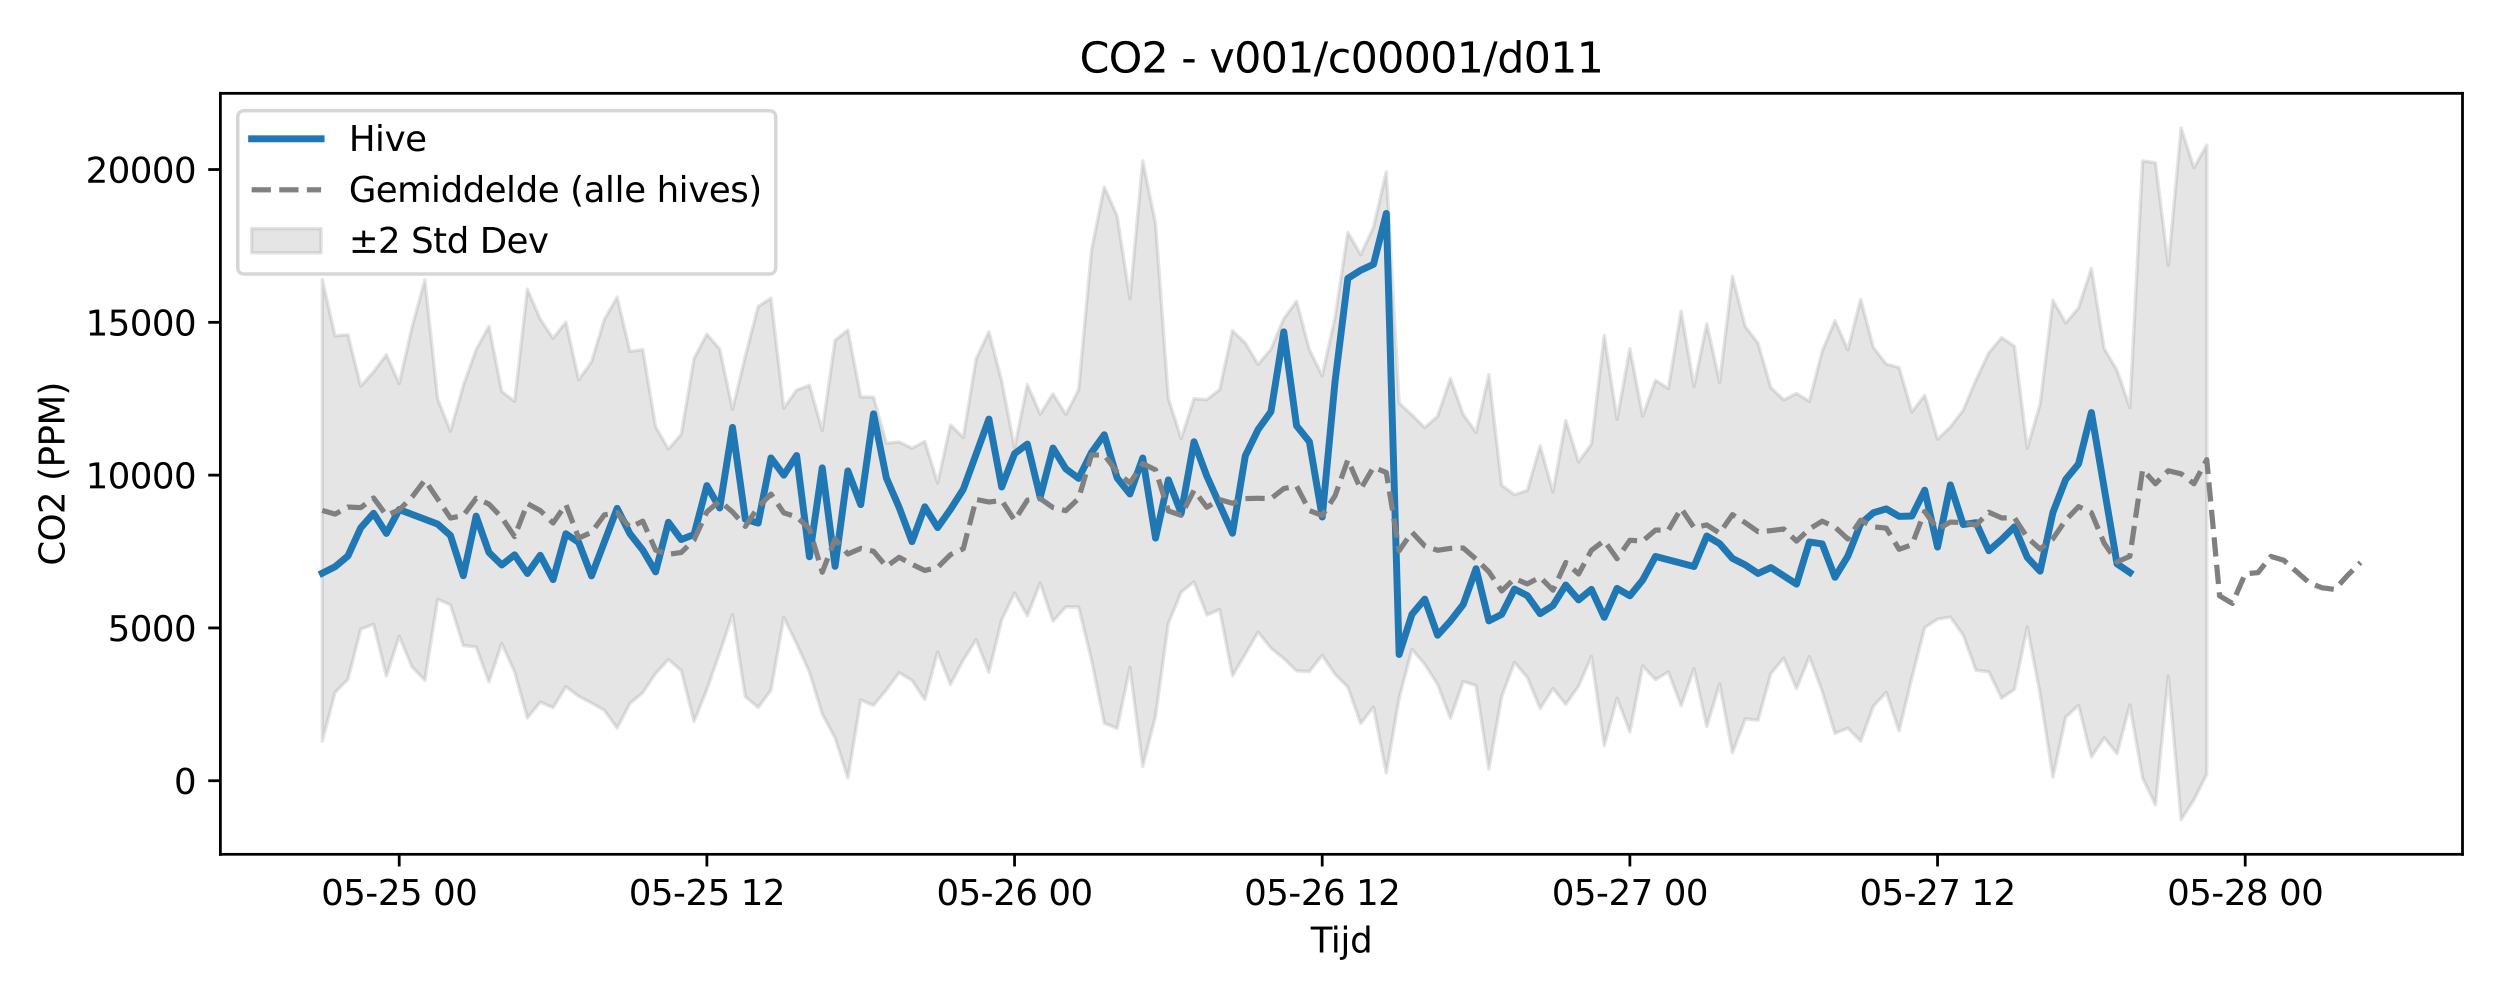 <?xml version="1.0" encoding="utf-8" standalone="no"?>
<!DOCTYPE svg PUBLIC "-//W3C//DTD SVG 1.1//EN"
  "http://www.w3.org/Graphics/SVG/1.1/DTD/svg11.dtd">
<svg xmlns:xlink="http://www.w3.org/1999/xlink" width="720pt" height="288pt" viewBox="0 0 720 288" xmlns="http://www.w3.org/2000/svg" version="1.1">
 <defs>
  <style type="text/css">*{stroke-linejoin: round; stroke-linecap: butt}</style>
 </defs>
 <g id="figure_1">
  <g id="patch_1">
   <path d="M 0 288 
L 720 288 
L 720 0 
L 0 0 
z
" style="fill: #ffffff"/>
  </g>
  <g id="axes_1">
   <g id="patch_2">
    <path d="M 63.47 246.04 
L 709.2 246.04 
L 709.2 26.88 
L 63.47 26.88 
z
" style="fill: #ffffff"/>
   </g>
   <g id="FillBetweenPolyCollection_1">
    <defs>
     <path id="m02ccaaeb55" d="M 92.821 -207.46 
L 92.821 -74.535 
L 96.513 -88.606 
L 100.205 -92.343 
L 103.897 -106.795 
L 107.589 -108.223 
L 111.281 -93.337 
L 114.973 -104.753 
L 118.665 -95.901 
L 122.357 -92.076 
L 126.049 -115.41 
L 129.741 -113.791 
L 133.433 -102.093 
L 137.125 -101.674 
L 140.817 -91.624 
L 144.509 -102.66 
L 148.201 -94.498 
L 151.893 -81.22 
L 155.585 -85.803 
L 159.277 -84.185 
L 162.969 -90.218 
L 166.661 -87.475 
L 170.353 -85.536 
L 174.045 -83.43 
L 177.737 -78.324 
L 181.429 -85.408 
L 185.121 -88.502 
L 188.813 -94.013 
L 192.505 -98.057 
L 196.197 -94.864 
L 199.889 -80.249 
L 203.581 -89.434 
L 207.273 -99.989 
L 210.965 -110.993 
L 214.657 -87.351 
L 218.349 -84.211 
L 222.041 -89.252 
L 225.733 -110.153 
L 229.425 -102.599 
L 233.117 -94.415 
L 236.809 -82.37 
L 240.501 -75.477 
L 244.193 -63.934 
L 247.885 -86.397 
L 251.577 -84.853 
L 255.269 -89.308 
L 258.961 -94.259 
L 262.653 -92.026 
L 266.345 -86.516 
L 270.037 -100.233 
L 273.729 -90.897 
L 277.421 -97.911 
L 281.113 -103.74 
L 284.805 -94.382 
L 288.497 -109.495 
L 292.189 -117.192 
L 295.881 -110.669 
L 299.573 -120.103 
L 303.265 -109.075 
L 306.957 -113.205 
L 310.649 -113.165 
L 314.341 -98.01 
L 318.033 -79.745 
L 321.725 -78.222 
L 325.417 -95.775 
L 329.109 -67.279 
L 332.801 -81.789 
L 336.493 -108.506 
L 340.185 -117.474 
L 343.877 -120.407 
L 347.569 -110.894 
L 351.261 -112.439 
L 354.953 -93.379 
L 358.645 -99.611 
L 362.337 -105.954 
L 366.029 -101.329 
L 369.721 -98.345 
L 373.413 -94.765 
L 377.105 -94.596 
L 380.797 -99.279 
L 384.489 -93.785 
L 388.181 -90.114 
L 391.873 -79.618 
L 395.565 -84.328 
L 399.257 -65.352 
L 402.949 -86.895 
L 406.641 -100.978 
L 410.333 -96.664 
L 414.025 -90.928 
L 417.717 -81.125 
L 421.409 -91.732 
L 425.101 -90.535 
L 428.793 -66.53 
L 432.485 -87.377 
L 436.177 -97.226 
L 439.869 -92.892 
L 443.561 -83.961 
L 447.253 -89.693 
L 450.945 -85.123 
L 454.637 -90.411 
L 458.329 -98.936 
L 462.021 -73.226 
L 465.713 -86.907 
L 469.405 -77.21 
L 473.097 -96.2 
L 476.789 -92.23 
L 480.481 -94.492 
L 484.173 -84.752 
L 487.865 -95.413 
L 491.557 -78.82 
L 495.249 -91.024 
L 498.941 -71.198 
L 502.633 -80.932 
L 506.325 -80.594 
L 510.017 -94.023 
L 513.709 -98.435 
L 517.401 -89.637 
L 521.093 -98.884 
L 524.785 -88.959 
L 528.477 -76.78 
L 532.169 -78.285 
L 535.861 -74.541 
L 539.553 -84.656 
L 543.245 -88.629 
L 546.937 -77.475 
L 550.629 -92.835 
L 554.321 -107.236 
L 558.013 -109.672 
L 561.705 -110.265 
L 565.397 -105.112 
L 569.089 -94.955 
L 572.781 -94.529 
L 576.473 -86.909 
L 580.165 -89.449 
L 583.857 -107.419 
L 587.549 -88.146 
L 591.241 -64.213 
L 594.933 -81.462 
L 598.625 -84.843 
L 602.317 -69.976 
L 606.009 -75.528 
L 609.701 -70.945 
L 613.393 -84.952 
L 617.085 -63.922 
L 620.777 -56.208 
L 624.469 -93.276 
L 628.161 -51.922 
L 631.853 -57.666 
L 635.545 -65.025 
L 635.545 -246.205 
L 635.545 -246.205 
L 631.853 -239.693 
L 628.161 -251.158 
L 624.469 -211.585 
L 620.777 -241.148 
L 617.085 -241.651 
L 613.393 -170.608 
L 609.701 -181.377 
L 606.009 -187.585 
L 602.317 -210.717 
L 598.625 -199.337 
L 594.933 -194.986 
L 591.241 -201.474 
L 587.549 -171.613 
L 583.857 -158.941 
L 580.165 -188.285 
L 576.473 -190.765 
L 572.781 -186.412 
L 569.089 -178.557 
L 565.397 -169.872 
L 561.705 -165.02 
L 558.013 -161.517 
L 554.321 -174.164 
L 550.629 -169.396 
L 546.937 -182.122 
L 543.245 -183.159 
L 539.553 -187.894 
L 535.861 -201.843 
L 532.169 -187.235 
L 528.477 -195.642 
L 524.785 -186.842 
L 521.093 -172.424 
L 517.401 -174.673 
L 513.709 -172.855 
L 510.017 -176.316 
L 506.325 -189.146 
L 502.633 -193.974 
L 498.941 -208.377 
L 495.249 -177.899 
L 491.557 -194.808 
L 487.865 -176.716 
L 484.173 -198.399 
L 480.481 -176.09 
L 476.789 -178.455 
L 473.097 -168.176 
L 469.405 -187.584 
L 465.713 -167.27 
L 462.021 -191.369 
L 458.329 -160.098 
L 454.637 -154.971 
L 450.945 -166.883 
L 447.253 -146.345 
L 443.561 -159.576 
L 439.869 -146.784 
L 436.177 -145.516 
L 432.485 -148.246 
L 428.793 -180.125 
L 425.101 -163.448 
L 421.409 -168.613 
L 417.717 -178.997 
L 414.025 -168.098 
L 410.333 -164.868 
L 406.641 -168.505 
L 402.949 -171.937 
L 399.257 -238.484 
L 395.565 -222.57 
L 391.873 -214.655 
L 388.181 -221.052 
L 384.489 -196.607 
L 380.797 -179.785 
L 377.105 -187.331 
L 373.413 -201.25 
L 369.721 -196.223 
L 366.029 -187.436 
L 362.337 -183.039 
L 358.645 -189.198 
L 354.953 -192.745 
L 351.261 -175.801 
L 347.569 -172.905 
L 343.877 -173.182 
L 340.185 -161.704 
L 336.493 -173.189 
L 332.801 -223.556 
L 329.109 -241.689 
L 325.417 -201.973 
L 321.725 -225.816 
L 318.033 -234.173 
L 314.341 -215.937 
L 310.649 -175.739 
L 306.957 -168.649 
L 303.265 -174.55 
L 299.573 -168.736 
L 295.881 -177.243 
L 292.189 -159.081 
L 288.497 -178.22 
L 284.805 -192.453 
L 281.113 -184.593 
L 277.421 -162.005 
L 273.729 -165.619 
L 270.037 -148.918 
L 266.345 -160.894 
L 262.653 -158.928 
L 258.961 -160.735 
L 255.269 -160.366 
L 251.577 -173.607 
L 247.885 -173.7 
L 244.193 -192.959 
L 240.501 -190.005 
L 236.809 -164.016 
L 233.117 -177.038 
L 229.425 -175.657 
L 225.733 -170.459 
L 222.041 -202.148 
L 218.349 -199.726 
L 214.657 -185.453 
L 210.965 -170.119 
L 207.273 -187.475 
L 203.581 -191.743 
L 199.889 -184.778 
L 196.197 -162.906 
L 192.505 -158.666 
L 188.813 -165.099 
L 185.121 -187.31 
L 181.429 -186.806 
L 177.737 -202.43 
L 174.045 -195.987 
L 170.353 -183.786 
L 166.661 -178.601 
L 162.969 -195.23 
L 159.277 -190.561 
L 155.585 -196.118 
L 151.893 -204.722 
L 148.201 -172.425 
L 144.509 -175.265 
L 140.817 -194.02 
L 137.125 -187.311 
L 133.433 -176.937 
L 129.741 -163.827 
L 126.049 -173.087 
L 122.357 -207.384 
L 118.665 -193.789 
L 114.973 -177.536 
L 111.281 -185.863 
L 107.589 -180.936 
L 103.897 -176.806 
L 100.205 -191.608 
L 96.513 -191.253 
L 92.821 -207.46 
z
" style="stroke: #808080; stroke-opacity: 0.2"/>
    </defs>
    <g clip-path="url(#p08881fb2a2)">
     <use xlink:href="#m02ccaaeb55" x="0" y="288" style="fill: #808080; fill-opacity: 0.2; stroke: #808080; stroke-opacity: 0.2"/>
    </g>
   </g>
   <g id="matplotlib.axis_1">
    <g id="xtick_1">
     <g id="line2d_1">
      <defs>
       <path id="m4299e9deee" d="M 0 0 
L 0 3.5 
" style="stroke: #000000; stroke-width: 0.8"/>
      </defs>
      <g>
       <use xlink:href="#m4299e9deee" x="114.973" y="246.04" style="stroke: #000000; stroke-width: 0.8"/>
      </g>
     </g>
     <g id="text_1">
      <!-- 05-25 00 -->
      <g transform="translate(92.493 260.638) scale(0.1 -0.1)">
       <defs>
        <path id="DejaVuSans-30" d="M 2034 4250 
Q 1547 4250 1301 3770 
Q 1056 3291 1056 2328 
Q 1056 1369 1301 889 
Q 1547 409 2034 409 
Q 2525 409 2770 889 
Q 3016 1369 3016 2328 
Q 3016 3291 2770 3770 
Q 2525 4250 2034 4250 
z
M 2034 4750 
Q 2819 4750 3233 4129 
Q 3647 3509 3647 2328 
Q 3647 1150 3233 529 
Q 2819 -91 2034 -91 
Q 1250 -91 836 529 
Q 422 1150 422 2328 
Q 422 3509 836 4129 
Q 1250 4750 2034 4750 
z
" transform="scale(0.016)"/>
        <path id="DejaVuSans-35" d="M 691 4666 
L 3169 4666 
L 3169 4134 
L 1269 4134 
L 1269 2991 
Q 1406 3038 1543 3061 
Q 1681 3084 1819 3084 
Q 2600 3084 3056 2656 
Q 3513 2228 3513 1497 
Q 3513 744 3044 326 
Q 2575 -91 1722 -91 
Q 1428 -91 1123 -41 
Q 819 9 494 109 
L 494 744 
Q 775 591 1075 516 
Q 1375 441 1709 441 
Q 2250 441 2565 725 
Q 2881 1009 2881 1497 
Q 2881 1984 2565 2268 
Q 2250 2553 1709 2553 
Q 1456 2553 1204 2497 
Q 953 2441 691 2322 
L 691 4666 
z
" transform="scale(0.016)"/>
        <path id="DejaVuSans-2d" d="M 313 2009 
L 1997 2009 
L 1997 1497 
L 313 1497 
L 313 2009 
z
" transform="scale(0.016)"/>
        <path id="DejaVuSans-32" d="M 1228 531 
L 3431 531 
L 3431 0 
L 469 0 
L 469 531 
Q 828 903 1448 1529 
Q 2069 2156 2228 2338 
Q 2531 2678 2651 2914 
Q 2772 3150 2772 3378 
Q 2772 3750 2511 3984 
Q 2250 4219 1831 4219 
Q 1534 4219 1204 4116 
Q 875 4013 500 3803 
L 500 4441 
Q 881 4594 1212 4672 
Q 1544 4750 1819 4750 
Q 2544 4750 2975 4387 
Q 3406 4025 3406 3419 
Q 3406 3131 3298 2873 
Q 3191 2616 2906 2266 
Q 2828 2175 2409 1742 
Q 1991 1309 1228 531 
z
" transform="scale(0.016)"/>
        <path id="DejaVuSans-20" transform="scale(0.016)"/>
       </defs>
       <use xlink:href="#DejaVuSans-30"/>
       <use xlink:href="#DejaVuSans-35" transform="translate(63.623 0)"/>
       <use xlink:href="#DejaVuSans-2d" transform="translate(127.246 0)"/>
       <use xlink:href="#DejaVuSans-32" transform="translate(163.33 0)"/>
       <use xlink:href="#DejaVuSans-35" transform="translate(226.953 0)"/>
       <use xlink:href="#DejaVuSans-20" transform="translate(290.576 0)"/>
       <use xlink:href="#DejaVuSans-30" transform="translate(322.363 0)"/>
       <use xlink:href="#DejaVuSans-30" transform="translate(385.986 0)"/>
      </g>
     </g>
    </g>
    <g id="xtick_2">
     <g id="line2d_2">
      <g>
       <use xlink:href="#m4299e9deee" x="203.581" y="246.04" style="stroke: #000000; stroke-width: 0.8"/>
      </g>
     </g>
     <g id="text_2">
      <!-- 05-25 12 -->
      <g transform="translate(181.101 260.638) scale(0.1 -0.1)">
       <defs>
        <path id="DejaVuSans-31" d="M 794 531 
L 1825 531 
L 1825 4091 
L 703 3866 
L 703 4441 
L 1819 4666 
L 2450 4666 
L 2450 531 
L 3481 531 
L 3481 0 
L 794 0 
L 794 531 
z
" transform="scale(0.016)"/>
       </defs>
       <use xlink:href="#DejaVuSans-30"/>
       <use xlink:href="#DejaVuSans-35" transform="translate(63.623 0)"/>
       <use xlink:href="#DejaVuSans-2d" transform="translate(127.246 0)"/>
       <use xlink:href="#DejaVuSans-32" transform="translate(163.33 0)"/>
       <use xlink:href="#DejaVuSans-35" transform="translate(226.953 0)"/>
       <use xlink:href="#DejaVuSans-20" transform="translate(290.576 0)"/>
       <use xlink:href="#DejaVuSans-31" transform="translate(322.363 0)"/>
       <use xlink:href="#DejaVuSans-32" transform="translate(385.986 0)"/>
      </g>
     </g>
    </g>
    <g id="xtick_3">
     <g id="line2d_3">
      <g>
       <use xlink:href="#m4299e9deee" x="292.189" y="246.04" style="stroke: #000000; stroke-width: 0.8"/>
      </g>
     </g>
     <g id="text_3">
      <!-- 05-26 00 -->
      <g transform="translate(269.709 260.638) scale(0.1 -0.1)">
       <defs>
        <path id="DejaVuSans-36" d="M 2113 2584 
Q 1688 2584 1439 2293 
Q 1191 2003 1191 1497 
Q 1191 994 1439 701 
Q 1688 409 2113 409 
Q 2538 409 2786 701 
Q 3034 994 3034 1497 
Q 3034 2003 2786 2293 
Q 2538 2584 2113 2584 
z
M 3366 4563 
L 3366 3988 
Q 3128 4100 2886 4159 
Q 2644 4219 2406 4219 
Q 1781 4219 1451 3797 
Q 1122 3375 1075 2522 
Q 1259 2794 1537 2939 
Q 1816 3084 2150 3084 
Q 2853 3084 3261 2657 
Q 3669 2231 3669 1497 
Q 3669 778 3244 343 
Q 2819 -91 2113 -91 
Q 1303 -91 875 529 
Q 447 1150 447 2328 
Q 447 3434 972 4092 
Q 1497 4750 2381 4750 
Q 2619 4750 2861 4703 
Q 3103 4656 3366 4563 
z
" transform="scale(0.016)"/>
       </defs>
       <use xlink:href="#DejaVuSans-30"/>
       <use xlink:href="#DejaVuSans-35" transform="translate(63.623 0)"/>
       <use xlink:href="#DejaVuSans-2d" transform="translate(127.246 0)"/>
       <use xlink:href="#DejaVuSans-32" transform="translate(163.33 0)"/>
       <use xlink:href="#DejaVuSans-36" transform="translate(226.953 0)"/>
       <use xlink:href="#DejaVuSans-20" transform="translate(290.576 0)"/>
       <use xlink:href="#DejaVuSans-30" transform="translate(322.363 0)"/>
       <use xlink:href="#DejaVuSans-30" transform="translate(385.986 0)"/>
      </g>
     </g>
    </g>
    <g id="xtick_4">
     <g id="line2d_4">
      <g>
       <use xlink:href="#m4299e9deee" x="380.797" y="246.04" style="stroke: #000000; stroke-width: 0.8"/>
      </g>
     </g>
     <g id="text_4">
      <!-- 05-26 12 -->
      <g transform="translate(358.317 260.638) scale(0.1 -0.1)">
       <use xlink:href="#DejaVuSans-30"/>
       <use xlink:href="#DejaVuSans-35" transform="translate(63.623 0)"/>
       <use xlink:href="#DejaVuSans-2d" transform="translate(127.246 0)"/>
       <use xlink:href="#DejaVuSans-32" transform="translate(163.33 0)"/>
       <use xlink:href="#DejaVuSans-36" transform="translate(226.953 0)"/>
       <use xlink:href="#DejaVuSans-20" transform="translate(290.576 0)"/>
       <use xlink:href="#DejaVuSans-31" transform="translate(322.363 0)"/>
       <use xlink:href="#DejaVuSans-32" transform="translate(385.986 0)"/>
      </g>
     </g>
    </g>
    <g id="xtick_5">
     <g id="line2d_5">
      <g>
       <use xlink:href="#m4299e9deee" x="469.405" y="246.04" style="stroke: #000000; stroke-width: 0.8"/>
      </g>
     </g>
     <g id="text_5">
      <!-- 05-27 00 -->
      <g transform="translate(446.924 260.638) scale(0.1 -0.1)">
       <defs>
        <path id="DejaVuSans-37" d="M 525 4666 
L 3525 4666 
L 3525 4397 
L 1831 0 
L 1172 0 
L 2766 4134 
L 525 4134 
L 525 4666 
z
" transform="scale(0.016)"/>
       </defs>
       <use xlink:href="#DejaVuSans-30"/>
       <use xlink:href="#DejaVuSans-35" transform="translate(63.623 0)"/>
       <use xlink:href="#DejaVuSans-2d" transform="translate(127.246 0)"/>
       <use xlink:href="#DejaVuSans-32" transform="translate(163.33 0)"/>
       <use xlink:href="#DejaVuSans-37" transform="translate(226.953 0)"/>
       <use xlink:href="#DejaVuSans-20" transform="translate(290.576 0)"/>
       <use xlink:href="#DejaVuSans-30" transform="translate(322.363 0)"/>
       <use xlink:href="#DejaVuSans-30" transform="translate(385.986 0)"/>
      </g>
     </g>
    </g>
    <g id="xtick_6">
     <g id="line2d_6">
      <g>
       <use xlink:href="#m4299e9deee" x="558.013" y="246.04" style="stroke: #000000; stroke-width: 0.8"/>
      </g>
     </g>
     <g id="text_6">
      <!-- 05-27 12 -->
      <g transform="translate(535.532 260.638) scale(0.1 -0.1)">
       <use xlink:href="#DejaVuSans-30"/>
       <use xlink:href="#DejaVuSans-35" transform="translate(63.623 0)"/>
       <use xlink:href="#DejaVuSans-2d" transform="translate(127.246 0)"/>
       <use xlink:href="#DejaVuSans-32" transform="translate(163.33 0)"/>
       <use xlink:href="#DejaVuSans-37" transform="translate(226.953 0)"/>
       <use xlink:href="#DejaVuSans-20" transform="translate(290.576 0)"/>
       <use xlink:href="#DejaVuSans-31" transform="translate(322.363 0)"/>
       <use xlink:href="#DejaVuSans-32" transform="translate(385.986 0)"/>
      </g>
     </g>
    </g>
    <g id="xtick_7">
     <g id="line2d_7">
      <g>
       <use xlink:href="#m4299e9deee" x="646.621" y="246.04" style="stroke: #000000; stroke-width: 0.8"/>
      </g>
     </g>
     <g id="text_7">
      <!-- 05-28 00 -->
      <g transform="translate(624.14 260.638) scale(0.1 -0.1)">
       <defs>
        <path id="DejaVuSans-38" d="M 2034 2216 
Q 1584 2216 1326 1975 
Q 1069 1734 1069 1313 
Q 1069 891 1326 650 
Q 1584 409 2034 409 
Q 2484 409 2743 651 
Q 3003 894 3003 1313 
Q 3003 1734 2745 1975 
Q 2488 2216 2034 2216 
z
M 1403 2484 
Q 997 2584 770 2862 
Q 544 3141 544 3541 
Q 544 4100 942 4425 
Q 1341 4750 2034 4750 
Q 2731 4750 3128 4425 
Q 3525 4100 3525 3541 
Q 3525 3141 3298 2862 
Q 3072 2584 2669 2484 
Q 3125 2378 3379 2068 
Q 3634 1759 3634 1313 
Q 3634 634 3220 271 
Q 2806 -91 2034 -91 
Q 1263 -91 848 271 
Q 434 634 434 1313 
Q 434 1759 690 2068 
Q 947 2378 1403 2484 
z
M 1172 3481 
Q 1172 3119 1398 2916 
Q 1625 2713 2034 2713 
Q 2441 2713 2670 2916 
Q 2900 3119 2900 3481 
Q 2900 3844 2670 4047 
Q 2441 4250 2034 4250 
Q 1625 4250 1398 4047 
Q 1172 3844 1172 3481 
z
" transform="scale(0.016)"/>
       </defs>
       <use xlink:href="#DejaVuSans-30"/>
       <use xlink:href="#DejaVuSans-35" transform="translate(63.623 0)"/>
       <use xlink:href="#DejaVuSans-2d" transform="translate(127.246 0)"/>
       <use xlink:href="#DejaVuSans-32" transform="translate(163.33 0)"/>
       <use xlink:href="#DejaVuSans-38" transform="translate(226.953 0)"/>
       <use xlink:href="#DejaVuSans-20" transform="translate(290.576 0)"/>
       <use xlink:href="#DejaVuSans-30" transform="translate(322.363 0)"/>
       <use xlink:href="#DejaVuSans-30" transform="translate(385.986 0)"/>
      </g>
     </g>
    </g>
    <g id="text_8">
     <!-- Tijd -->
     <g transform="translate(377.485 274.317) scale(0.1 -0.1)">
      <defs>
       <path id="DejaVuSans-54" d="M -19 4666 
L 3928 4666 
L 3928 4134 
L 2272 4134 
L 2272 0 
L 1638 0 
L 1638 4134 
L -19 4134 
L -19 4666 
z
" transform="scale(0.016)"/>
       <path id="DejaVuSans-69" d="M 603 3500 
L 1178 3500 
L 1178 0 
L 603 0 
L 603 3500 
z
M 603 4863 
L 1178 4863 
L 1178 4134 
L 603 4134 
L 603 4863 
z
" transform="scale(0.016)"/>
       <path id="DejaVuSans-6a" d="M 603 3500 
L 1178 3500 
L 1178 -63 
Q 1178 -731 923 -1031 
Q 669 -1331 103 -1331 
L -116 -1331 
L -116 -844 
L 38 -844 
Q 366 -844 484 -692 
Q 603 -541 603 -63 
L 603 3500 
z
M 603 4863 
L 1178 4863 
L 1178 4134 
L 603 4134 
L 603 4863 
z
" transform="scale(0.016)"/>
       <path id="DejaVuSans-64" d="M 2906 2969 
L 2906 4863 
L 3481 4863 
L 3481 0 
L 2906 0 
L 2906 525 
Q 2725 213 2448 61 
Q 2172 -91 1784 -91 
Q 1150 -91 751 415 
Q 353 922 353 1747 
Q 353 2572 751 3078 
Q 1150 3584 1784 3584 
Q 2172 3584 2448 3432 
Q 2725 3281 2906 2969 
z
M 947 1747 
Q 947 1113 1208 752 
Q 1469 391 1925 391 
Q 2381 391 2643 752 
Q 2906 1113 2906 1747 
Q 2906 2381 2643 2742 
Q 2381 3103 1925 3103 
Q 1469 3103 1208 2742 
Q 947 2381 947 1747 
z
" transform="scale(0.016)"/>
      </defs>
      <use xlink:href="#DejaVuSans-54"/>
      <use xlink:href="#DejaVuSans-69" transform="translate(57.959 0)"/>
      <use xlink:href="#DejaVuSans-6a" transform="translate(85.742 0)"/>
      <use xlink:href="#DejaVuSans-64" transform="translate(113.525 0)"/>
     </g>
    </g>
   </g>
   <g id="matplotlib.axis_2">
    <g id="ytick_1">
     <g id="line2d_8">
      <defs>
       <path id="mb6548e86a0" d="M 0 0 
L -3.5 0 
" style="stroke: #000000; stroke-width: 0.8"/>
      </defs>
      <g>
       <use xlink:href="#mb6548e86a0" x="63.47" y="224.848" style="stroke: #000000; stroke-width: 0.8"/>
      </g>
     </g>
     <g id="text_9">
      <!-- 0 -->
      <g transform="translate(50.108 228.647) scale(0.1 -0.1)">
       <use xlink:href="#DejaVuSans-30"/>
      </g>
     </g>
    </g>
    <g id="ytick_2">
     <g id="line2d_9">
      <g>
       <use xlink:href="#mb6548e86a0" x="63.47" y="180.842" style="stroke: #000000; stroke-width: 0.8"/>
      </g>
     </g>
     <g id="text_10">
      <!-- 5000 -->
      <g transform="translate(31.02 184.641) scale(0.1 -0.1)">
       <use xlink:href="#DejaVuSans-35"/>
       <use xlink:href="#DejaVuSans-30" transform="translate(63.623 0)"/>
       <use xlink:href="#DejaVuSans-30" transform="translate(127.246 0)"/>
       <use xlink:href="#DejaVuSans-30" transform="translate(190.869 0)"/>
      </g>
     </g>
    </g>
    <g id="ytick_3">
     <g id="line2d_10">
      <g>
       <use xlink:href="#mb6548e86a0" x="63.47" y="136.837" style="stroke: #000000; stroke-width: 0.8"/>
      </g>
     </g>
     <g id="text_11">
      <!-- 10000 -->
      <g transform="translate(24.657 140.636) scale(0.1 -0.1)">
       <use xlink:href="#DejaVuSans-31"/>
       <use xlink:href="#DejaVuSans-30" transform="translate(63.623 0)"/>
       <use xlink:href="#DejaVuSans-30" transform="translate(127.246 0)"/>
       <use xlink:href="#DejaVuSans-30" transform="translate(190.869 0)"/>
       <use xlink:href="#DejaVuSans-30" transform="translate(254.492 0)"/>
      </g>
     </g>
    </g>
    <g id="ytick_4">
     <g id="line2d_11">
      <g>
       <use xlink:href="#mb6548e86a0" x="63.47" y="92.832" style="stroke: #000000; stroke-width: 0.8"/>
      </g>
     </g>
     <g id="text_12">
      <!-- 15000 -->
      <g transform="translate(24.657 96.631) scale(0.1 -0.1)">
       <use xlink:href="#DejaVuSans-31"/>
       <use xlink:href="#DejaVuSans-35" transform="translate(63.623 0)"/>
       <use xlink:href="#DejaVuSans-30" transform="translate(127.246 0)"/>
       <use xlink:href="#DejaVuSans-30" transform="translate(190.869 0)"/>
       <use xlink:href="#DejaVuSans-30" transform="translate(254.492 0)"/>
      </g>
     </g>
    </g>
    <g id="ytick_5">
     <g id="line2d_12">
      <g>
       <use xlink:href="#mb6548e86a0" x="63.47" y="48.826" style="stroke: #000000; stroke-width: 0.8"/>
      </g>
     </g>
     <g id="text_13">
      <!-- 20000 -->
      <g transform="translate(24.657 52.626) scale(0.1 -0.1)">
       <use xlink:href="#DejaVuSans-32"/>
       <use xlink:href="#DejaVuSans-30" transform="translate(63.623 0)"/>
       <use xlink:href="#DejaVuSans-30" transform="translate(127.246 0)"/>
       <use xlink:href="#DejaVuSans-30" transform="translate(190.869 0)"/>
       <use xlink:href="#DejaVuSans-30" transform="translate(254.492 0)"/>
      </g>
     </g>
    </g>
    <g id="text_14">
     <!-- CO2 (PPM) -->
     <g transform="translate(18.578 162.903) rotate(-90) scale(0.1 -0.1)">
      <defs>
       <path id="DejaVuSans-43" d="M 4122 4306 
L 4122 3641 
Q 3803 3938 3442 4084 
Q 3081 4231 2675 4231 
Q 1875 4231 1450 3742 
Q 1025 3253 1025 2328 
Q 1025 1406 1450 917 
Q 1875 428 2675 428 
Q 3081 428 3442 575 
Q 3803 722 4122 1019 
L 4122 359 
Q 3791 134 3420 21 
Q 3050 -91 2638 -91 
Q 1578 -91 968 557 
Q 359 1206 359 2328 
Q 359 3453 968 4101 
Q 1578 4750 2638 4750 
Q 3056 4750 3426 4639 
Q 3797 4528 4122 4306 
z
" transform="scale(0.016)"/>
       <path id="DejaVuSans-4f" d="M 2522 4238 
Q 1834 4238 1429 3725 
Q 1025 3213 1025 2328 
Q 1025 1447 1429 934 
Q 1834 422 2522 422 
Q 3209 422 3611 934 
Q 4013 1447 4013 2328 
Q 4013 3213 3611 3725 
Q 3209 4238 2522 4238 
z
M 2522 4750 
Q 3503 4750 4090 4092 
Q 4678 3434 4678 2328 
Q 4678 1225 4090 567 
Q 3503 -91 2522 -91 
Q 1538 -91 948 565 
Q 359 1222 359 2328 
Q 359 3434 948 4092 
Q 1538 4750 2522 4750 
z
" transform="scale(0.016)"/>
       <path id="DejaVuSans-28" d="M 1984 4856 
Q 1566 4138 1362 3434 
Q 1159 2731 1159 2009 
Q 1159 1288 1364 580 
Q 1569 -128 1984 -844 
L 1484 -844 
Q 1016 -109 783 600 
Q 550 1309 550 2009 
Q 550 2706 781 3412 
Q 1013 4119 1484 4856 
L 1984 4856 
z
" transform="scale(0.016)"/>
       <path id="DejaVuSans-50" d="M 1259 4147 
L 1259 2394 
L 2053 2394 
Q 2494 2394 2734 2622 
Q 2975 2850 2975 3272 
Q 2975 3691 2734 3919 
Q 2494 4147 2053 4147 
L 1259 4147 
z
M 628 4666 
L 2053 4666 
Q 2838 4666 3239 4311 
Q 3641 3956 3641 3272 
Q 3641 2581 3239 2228 
Q 2838 1875 2053 1875 
L 1259 1875 
L 1259 0 
L 628 0 
L 628 4666 
z
" transform="scale(0.016)"/>
       <path id="DejaVuSans-4d" d="M 628 4666 
L 1569 4666 
L 2759 1491 
L 3956 4666 
L 4897 4666 
L 4897 0 
L 4281 0 
L 4281 4097 
L 3078 897 
L 2444 897 
L 1241 4097 
L 1241 0 
L 628 0 
L 628 4666 
z
" transform="scale(0.016)"/>
       <path id="DejaVuSans-29" d="M 513 4856 
L 1013 4856 
Q 1481 4119 1714 3412 
Q 1947 2706 1947 2009 
Q 1947 1309 1714 600 
Q 1481 -109 1013 -844 
L 513 -844 
Q 928 -128 1133 580 
Q 1338 1288 1338 2009 
Q 1338 2731 1133 3434 
Q 928 4138 513 4856 
z
" transform="scale(0.016)"/>
      </defs>
      <use xlink:href="#DejaVuSans-43"/>
      <use xlink:href="#DejaVuSans-4f" transform="translate(69.824 0)"/>
      <use xlink:href="#DejaVuSans-32" transform="translate(148.535 0)"/>
      <use xlink:href="#DejaVuSans-20" transform="translate(212.158 0)"/>
      <use xlink:href="#DejaVuSans-28" transform="translate(243.945 0)"/>
      <use xlink:href="#DejaVuSans-50" transform="translate(282.959 0)"/>
      <use xlink:href="#DejaVuSans-50" transform="translate(343.262 0)"/>
      <use xlink:href="#DejaVuSans-4d" transform="translate(403.564 0)"/>
      <use xlink:href="#DejaVuSans-29" transform="translate(489.844 0)"/>
     </g>
    </g>
   </g>
   <g id="line2d_13">
    <path d="M 92.821 165.08 
L 96.513 163.211 
L 100.205 160.113 
L 103.897 152.007 
L 107.589 147.827 
L 111.281 153.615 
L 114.973 146.747 
L 126.049 150.936 
L 129.741 154.237 
L 133.433 165.801 
L 137.125 148.652 
L 140.817 159.112 
L 144.509 162.708 
L 148.201 159.793 
L 151.893 165.159 
L 155.585 159.927 
L 159.277 166.928 
L 162.969 153.726 
L 166.661 156.211 
L 170.353 165.845 
L 177.737 146.413 
L 181.429 153.726 
L 185.121 158.417 
L 188.813 164.692 
L 192.505 150.417 
L 196.197 155.39 
L 199.889 153.937 
L 203.581 139.865 
L 207.273 146.298 
L 210.965 123.09 
L 214.657 149.537 
L 218.349 150.659 
L 222.041 131.885 
L 225.733 136.843 
L 229.425 131.184 
L 233.117 160.35 
L 236.809 134.747 
L 240.501 163.099 
L 244.193 135.627 
L 247.885 145.321 
L 251.577 119.191 
L 255.269 137.644 
L 258.961 146.166 
L 262.653 155.991 
L 266.345 145.967 
L 270.037 151.94 
L 273.729 146.715 
L 277.421 140.924 
L 284.805 120.699 
L 288.497 140.249 
L 292.189 130.656 
L 295.881 127.901 
L 299.573 143.203 
L 303.265 129.039 
L 306.957 135.033 
L 310.649 137.77 
L 314.341 130.339 
L 318.033 125.211 
L 321.725 137.629 
L 325.417 142.264 
L 329.109 131.911 
L 332.801 154.972 
L 336.493 138.204 
L 340.185 147.809 
L 343.877 127.231 
L 347.569 137.127 
L 354.953 153.577 
L 358.645 131.288 
L 362.337 123.7 
L 366.029 118.557 
L 369.721 95.586 
L 373.413 122.628 
L 377.105 127.222 
L 380.797 148.894 
L 384.489 109.91 
L 388.181 80.163 
L 391.873 77.832 
L 395.565 76.119 
L 399.257 61.478 
L 402.949 188.482 
L 406.641 176.93 
L 410.333 172.552 
L 414.025 182.95 
L 417.717 178.858 
L 421.409 174.092 
L 425.101 163.795 
L 428.793 178.809 
L 432.485 176.932 
L 436.177 169.656 
L 439.869 171.54 
L 443.561 176.732 
L 447.253 174.397 
L 450.945 168.483 
L 454.637 172.772 
L 458.329 169.747 
L 462.021 177.779 
L 465.713 169.462 
L 469.405 171.595 
L 473.097 167.039 
L 476.789 160.257 
L 487.865 163.158 
L 491.557 154.369 
L 495.249 156.56 
L 498.941 160.824 
L 502.633 162.694 
L 506.325 165.15 
L 510.017 163.457 
L 517.401 168.222 
L 521.093 156.094 
L 524.785 156.642 
L 528.477 166.259 
L 532.169 160.174 
L 535.861 150.842 
L 539.553 147.659 
L 543.245 146.559 
L 546.937 148.715 
L 550.629 148.619 
L 554.321 141.176 
L 558.013 157.555 
L 561.705 139.656 
L 565.397 151.064 
L 569.089 150.531 
L 572.781 158.606 
L 576.473 155.378 
L 580.165 151.72 
L 583.857 160.547 
L 587.549 164.499 
L 591.241 147.596 
L 594.933 138.069 
L 598.625 133.603 
L 602.317 118.812 
L 609.701 162.382 
L 613.393 164.886 
L 613.393 164.886 
" clip-path="url(#p08881fb2a2)" style="fill: none; stroke: #1f77b4; stroke-width: 2; stroke-linecap: square"/>
   </g>
   <g id="line2d_14">
    <path d="M 92.821 147.002 
L 96.513 148.071 
L 100.205 146.025 
L 103.897 146.2 
L 107.589 143.421 
L 111.281 148.4 
L 114.973 146.856 
L 118.665 143.155 
L 122.357 138.27 
L 129.741 149.191 
L 133.433 148.485 
L 137.125 143.507 
L 140.817 145.178 
L 144.509 149.038 
L 148.201 154.538 
L 151.893 145.029 
L 155.585 147.04 
L 159.277 150.627 
L 162.969 145.276 
L 166.661 154.962 
L 170.353 153.339 
L 174.045 148.292 
L 177.737 147.623 
L 181.429 151.893 
L 185.121 150.094 
L 188.813 158.444 
L 192.505 159.639 
L 196.197 159.115 
L 199.889 155.486 
L 203.581 147.411 
L 207.273 144.268 
L 210.965 147.444 
L 214.657 151.598 
L 218.349 146.031 
L 222.041 142.3 
L 225.733 147.694 
L 229.425 148.872 
L 233.117 152.274 
L 236.809 164.807 
L 240.501 155.259 
L 244.193 159.553 
L 247.885 157.952 
L 251.577 158.77 
L 255.269 163.163 
L 258.961 160.503 
L 262.653 162.523 
L 266.345 164.295 
L 270.037 163.424 
L 273.729 159.742 
L 277.421 158.042 
L 281.113 143.834 
L 284.805 144.582 
L 288.497 144.143 
L 292.189 149.864 
L 295.881 144.044 
L 299.573 143.581 
L 303.265 146.187 
L 306.957 147.073 
L 310.649 143.548 
L 314.341 131.026 
L 318.033 131.041 
L 321.725 135.981 
L 325.417 139.126 
L 329.109 133.516 
L 332.801 135.328 
L 336.493 147.153 
L 340.185 148.411 
L 343.877 141.205 
L 347.569 146.101 
L 351.261 143.88 
L 354.953 144.938 
L 358.645 143.595 
L 362.337 143.503 
L 366.029 143.617 
L 369.721 140.716 
L 373.413 139.992 
L 377.105 147.036 
L 380.797 148.468 
L 384.489 142.804 
L 388.181 132.417 
L 391.873 140.863 
L 395.565 134.551 
L 399.257 136.082 
L 402.949 158.584 
L 406.641 153.259 
L 410.333 157.234 
L 414.025 158.487 
L 417.717 157.939 
L 421.409 157.827 
L 425.101 161.009 
L 428.793 164.673 
L 432.485 170.189 
L 436.177 166.629 
L 439.869 168.162 
L 443.561 166.232 
L 447.253 169.981 
L 450.945 161.997 
L 454.637 165.309 
L 458.329 158.483 
L 462.021 155.703 
L 465.713 160.912 
L 469.405 155.603 
L 473.097 155.812 
L 476.789 152.657 
L 480.481 152.709 
L 484.173 146.424 
L 487.865 151.935 
L 491.557 151.186 
L 495.249 153.538 
L 498.941 148.213 
L 502.633 150.547 
L 506.325 153.13 
L 510.017 152.831 
L 513.709 152.355 
L 517.401 155.845 
L 521.093 152.346 
L 524.785 150.099 
L 528.477 151.789 
L 532.169 155.24 
L 535.861 149.808 
L 539.553 151.725 
L 543.245 152.106 
L 546.937 158.202 
L 550.629 156.884 
L 554.321 147.3 
L 558.013 152.406 
L 561.705 150.357 
L 565.397 150.508 
L 569.089 151.244 
L 572.781 147.529 
L 576.473 149.163 
L 580.165 149.133 
L 583.857 154.82 
L 587.549 158.12 
L 591.241 155.156 
L 594.933 149.776 
L 598.625 145.91 
L 602.317 147.653 
L 606.009 156.443 
L 609.701 161.839 
L 613.393 160.22 
L 617.085 135.213 
L 620.777 139.322 
L 624.469 135.57 
L 628.161 136.46 
L 631.853 139.32 
L 635.545 132.385 
L 639.237 171.607 
L 642.929 173.781 
L 646.621 165.25 
L 650.313 164.915 
L 654.005 160.251 
L 657.697 161.345 
L 665.081 167.858 
L 668.773 169.286 
L 672.465 169.757 
L 676.157 165.646 
L 679.849 161.982 
L 679.849 161.982 
" clip-path="url(#p08881fb2a2)" style="fill: none; stroke-dasharray: 5.55,2.4; stroke-dashoffset: 0; stroke: #808080; stroke-width: 1.5"/>
   </g>
   <g id="patch_3">
    <path d="M 63.47 246.04 
L 63.47 26.88 
" style="fill: none; stroke: #000000; stroke-width: 0.8; stroke-linejoin: miter; stroke-linecap: square"/>
   </g>
   <g id="patch_4">
    <path d="M 709.2 246.04 
L 709.2 26.88 
" style="fill: none; stroke: #000000; stroke-width: 0.8; stroke-linejoin: miter; stroke-linecap: square"/>
   </g>
   <g id="patch_5">
    <path d="M 63.47 246.04 
L 709.2 246.04 
" style="fill: none; stroke: #000000; stroke-width: 0.8; stroke-linejoin: miter; stroke-linecap: square"/>
   </g>
   <g id="patch_6">
    <path d="M 63.47 26.88 
L 709.2 26.88 
" style="fill: none; stroke: #000000; stroke-width: 0.8; stroke-linejoin: miter; stroke-linecap: square"/>
   </g>
   <g id="text_15">
    <!-- CO2 - v001/c00001/d011 -->
    <g transform="translate(310.932 20.88) scale(0.12 -0.12)">
     <defs>
      <path id="DejaVuSans-76" d="M 191 3500 
L 800 3500 
L 1894 563 
L 2988 3500 
L 3597 3500 
L 2284 0 
L 1503 0 
L 191 3500 
z
" transform="scale(0.016)"/>
      <path id="DejaVuSans-2f" d="M 1625 4666 
L 2156 4666 
L 531 -594 
L 0 -594 
L 1625 4666 
z
" transform="scale(0.016)"/>
      <path id="DejaVuSans-63" d="M 3122 3366 
L 3122 2828 
Q 2878 2963 2633 3030 
Q 2388 3097 2138 3097 
Q 1578 3097 1268 2742 
Q 959 2388 959 1747 
Q 959 1106 1268 751 
Q 1578 397 2138 397 
Q 2388 397 2633 464 
Q 2878 531 3122 666 
L 3122 134 
Q 2881 22 2623 -34 
Q 2366 -91 2075 -91 
Q 1284 -91 818 406 
Q 353 903 353 1747 
Q 353 2603 823 3093 
Q 1294 3584 2113 3584 
Q 2378 3584 2631 3529 
Q 2884 3475 3122 3366 
z
" transform="scale(0.016)"/>
     </defs>
     <use xlink:href="#DejaVuSans-43"/>
     <use xlink:href="#DejaVuSans-4f" transform="translate(69.824 0)"/>
     <use xlink:href="#DejaVuSans-32" transform="translate(148.535 0)"/>
     <use xlink:href="#DejaVuSans-20" transform="translate(212.158 0)"/>
     <use xlink:href="#DejaVuSans-2d" transform="translate(243.945 0)"/>
     <use xlink:href="#DejaVuSans-20" transform="translate(280.029 0)"/>
     <use xlink:href="#DejaVuSans-76" transform="translate(311.816 0)"/>
     <use xlink:href="#DejaVuSans-30" transform="translate(370.996 0)"/>
     <use xlink:href="#DejaVuSans-30" transform="translate(434.619 0)"/>
     <use xlink:href="#DejaVuSans-31" transform="translate(498.242 0)"/>
     <use xlink:href="#DejaVuSans-2f" transform="translate(561.865 0)"/>
     <use xlink:href="#DejaVuSans-63" transform="translate(595.557 0)"/>
     <use xlink:href="#DejaVuSans-30" transform="translate(650.537 0)"/>
     <use xlink:href="#DejaVuSans-30" transform="translate(714.16 0)"/>
     <use xlink:href="#DejaVuSans-30" transform="translate(777.783 0)"/>
     <use xlink:href="#DejaVuSans-30" transform="translate(841.406 0)"/>
     <use xlink:href="#DejaVuSans-31" transform="translate(905.029 0)"/>
     <use xlink:href="#DejaVuSans-2f" transform="translate(968.652 0)"/>
     <use xlink:href="#DejaVuSans-64" transform="translate(1002.344 0)"/>
     <use xlink:href="#DejaVuSans-30" transform="translate(1065.82 0)"/>
     <use xlink:href="#DejaVuSans-31" transform="translate(1129.443 0)"/>
     <use xlink:href="#DejaVuSans-31" transform="translate(1193.066 0)"/>
    </g>
   </g>
   <g id="legend_1">
    <g id="patch_7">
     <path d="M 70.47 78.914 
L 221.414 78.914 
Q 223.414 78.914 223.414 76.914 
L 223.414 33.88 
Q 223.414 31.88 221.414 31.88 
L 70.47 31.88 
Q 68.47 31.88 68.47 33.88 
L 68.47 76.914 
Q 68.47 78.914 70.47 78.914 
z
" style="fill: #ffffff; opacity: 0.8; stroke: #cccccc; stroke-linejoin: miter"/>
    </g>
    <g id="line2d_15">
     <path d="M 72.47 39.978 
L 82.47 39.978 
L 92.47 39.978 
" style="fill: none; stroke: #1f77b4; stroke-width: 2; stroke-linecap: square"/>
    </g>
    <g id="text_16">
     <!-- Hive -->
     <g transform="translate(100.47 43.478) scale(0.1 -0.1)">
      <defs>
       <path id="DejaVuSans-48" d="M 628 4666 
L 1259 4666 
L 1259 2753 
L 3553 2753 
L 3553 4666 
L 4184 4666 
L 4184 0 
L 3553 0 
L 3553 2222 
L 1259 2222 
L 1259 0 
L 628 0 
L 628 4666 
z
" transform="scale(0.016)"/>
       <path id="DejaVuSans-65" d="M 3597 1894 
L 3597 1613 
L 953 1613 
Q 991 1019 1311 708 
Q 1631 397 2203 397 
Q 2534 397 2845 478 
Q 3156 559 3463 722 
L 3463 178 
Q 3153 47 2828 -22 
Q 2503 -91 2169 -91 
Q 1331 -91 842 396 
Q 353 884 353 1716 
Q 353 2575 817 3079 
Q 1281 3584 2069 3584 
Q 2775 3584 3186 3129 
Q 3597 2675 3597 1894 
z
M 3022 2063 
Q 3016 2534 2758 2815 
Q 2500 3097 2075 3097 
Q 1594 3097 1305 2825 
Q 1016 2553 972 2059 
L 3022 2063 
z
" transform="scale(0.016)"/>
      </defs>
      <use xlink:href="#DejaVuSans-48"/>
      <use xlink:href="#DejaVuSans-69" transform="translate(75.195 0)"/>
      <use xlink:href="#DejaVuSans-76" transform="translate(102.979 0)"/>
      <use xlink:href="#DejaVuSans-65" transform="translate(162.158 0)"/>
     </g>
    </g>
    <g id="line2d_16">
     <path d="M 72.47 54.657 
L 82.47 54.657 
L 92.47 54.657 
" style="fill: none; stroke-dasharray: 5.55,2.4; stroke-dashoffset: 0; stroke: #808080; stroke-width: 1.5"/>
    </g>
    <g id="text_17">
     <!-- Gemiddelde (alle hives) -->
     <g transform="translate(100.47 58.157) scale(0.1 -0.1)">
      <defs>
       <path id="DejaVuSans-47" d="M 3809 666 
L 3809 1919 
L 2778 1919 
L 2778 2438 
L 4434 2438 
L 4434 434 
Q 4069 175 3628 42 
Q 3188 -91 2688 -91 
Q 1594 -91 976 548 
Q 359 1188 359 2328 
Q 359 3472 976 4111 
Q 1594 4750 2688 4750 
Q 3144 4750 3555 4637 
Q 3966 4525 4313 4306 
L 4313 3634 
Q 3963 3931 3569 4081 
Q 3175 4231 2741 4231 
Q 1884 4231 1454 3753 
Q 1025 3275 1025 2328 
Q 1025 1384 1454 906 
Q 1884 428 2741 428 
Q 3075 428 3337 486 
Q 3600 544 3809 666 
z
" transform="scale(0.016)"/>
       <path id="DejaVuSans-6d" d="M 3328 2828 
Q 3544 3216 3844 3400 
Q 4144 3584 4550 3584 
Q 5097 3584 5394 3201 
Q 5691 2819 5691 2113 
L 5691 0 
L 5113 0 
L 5113 2094 
Q 5113 2597 4934 2840 
Q 4756 3084 4391 3084 
Q 3944 3084 3684 2787 
Q 3425 2491 3425 1978 
L 3425 0 
L 2847 0 
L 2847 2094 
Q 2847 2600 2669 2842 
Q 2491 3084 2119 3084 
Q 1678 3084 1418 2786 
Q 1159 2488 1159 1978 
L 1159 0 
L 581 0 
L 581 3500 
L 1159 3500 
L 1159 2956 
Q 1356 3278 1631 3431 
Q 1906 3584 2284 3584 
Q 2666 3584 2933 3390 
Q 3200 3197 3328 2828 
z
" transform="scale(0.016)"/>
       <path id="DejaVuSans-6c" d="M 603 4863 
L 1178 4863 
L 1178 0 
L 603 0 
L 603 4863 
z
" transform="scale(0.016)"/>
       <path id="DejaVuSans-61" d="M 2194 1759 
Q 1497 1759 1228 1600 
Q 959 1441 959 1056 
Q 959 750 1161 570 
Q 1363 391 1709 391 
Q 2188 391 2477 730 
Q 2766 1069 2766 1631 
L 2766 1759 
L 2194 1759 
z
M 3341 1997 
L 3341 0 
L 2766 0 
L 2766 531 
Q 2569 213 2275 61 
Q 1981 -91 1556 -91 
Q 1019 -91 701 211 
Q 384 513 384 1019 
Q 384 1609 779 1909 
Q 1175 2209 1959 2209 
L 2766 2209 
L 2766 2266 
Q 2766 2663 2505 2880 
Q 2244 3097 1772 3097 
Q 1472 3097 1187 3025 
Q 903 2953 641 2809 
L 641 3341 
Q 956 3463 1253 3523 
Q 1550 3584 1831 3584 
Q 2591 3584 2966 3190 
Q 3341 2797 3341 1997 
z
" transform="scale(0.016)"/>
       <path id="DejaVuSans-68" d="M 3513 2113 
L 3513 0 
L 2938 0 
L 2938 2094 
Q 2938 2591 2744 2837 
Q 2550 3084 2163 3084 
Q 1697 3084 1428 2787 
Q 1159 2491 1159 1978 
L 1159 0 
L 581 0 
L 581 4863 
L 1159 4863 
L 1159 2956 
Q 1366 3272 1645 3428 
Q 1925 3584 2291 3584 
Q 2894 3584 3203 3211 
Q 3513 2838 3513 2113 
z
" transform="scale(0.016)"/>
       <path id="DejaVuSans-73" d="M 2834 3397 
L 2834 2853 
Q 2591 2978 2328 3040 
Q 2066 3103 1784 3103 
Q 1356 3103 1142 2972 
Q 928 2841 928 2578 
Q 928 2378 1081 2264 
Q 1234 2150 1697 2047 
L 1894 2003 
Q 2506 1872 2764 1633 
Q 3022 1394 3022 966 
Q 3022 478 2636 193 
Q 2250 -91 1575 -91 
Q 1294 -91 989 -36 
Q 684 19 347 128 
L 347 722 
Q 666 556 975 473 
Q 1284 391 1588 391 
Q 1994 391 2212 530 
Q 2431 669 2431 922 
Q 2431 1156 2273 1281 
Q 2116 1406 1581 1522 
L 1381 1569 
Q 847 1681 609 1914 
Q 372 2147 372 2553 
Q 372 3047 722 3315 
Q 1072 3584 1716 3584 
Q 2034 3584 2315 3537 
Q 2597 3491 2834 3397 
z
" transform="scale(0.016)"/>
      </defs>
      <use xlink:href="#DejaVuSans-47"/>
      <use xlink:href="#DejaVuSans-65" transform="translate(77.49 0)"/>
      <use xlink:href="#DejaVuSans-6d" transform="translate(139.014 0)"/>
      <use xlink:href="#DejaVuSans-69" transform="translate(236.426 0)"/>
      <use xlink:href="#DejaVuSans-64" transform="translate(264.209 0)"/>
      <use xlink:href="#DejaVuSans-64" transform="translate(327.686 0)"/>
      <use xlink:href="#DejaVuSans-65" transform="translate(391.162 0)"/>
      <use xlink:href="#DejaVuSans-6c" transform="translate(452.686 0)"/>
      <use xlink:href="#DejaVuSans-64" transform="translate(480.469 0)"/>
      <use xlink:href="#DejaVuSans-65" transform="translate(543.945 0)"/>
      <use xlink:href="#DejaVuSans-20" transform="translate(605.469 0)"/>
      <use xlink:href="#DejaVuSans-28" transform="translate(637.256 0)"/>
      <use xlink:href="#DejaVuSans-61" transform="translate(676.27 0)"/>
      <use xlink:href="#DejaVuSans-6c" transform="translate(737.549 0)"/>
      <use xlink:href="#DejaVuSans-6c" transform="translate(765.332 0)"/>
      <use xlink:href="#DejaVuSans-65" transform="translate(793.115 0)"/>
      <use xlink:href="#DejaVuSans-20" transform="translate(854.639 0)"/>
      <use xlink:href="#DejaVuSans-68" transform="translate(886.426 0)"/>
      <use xlink:href="#DejaVuSans-69" transform="translate(949.805 0)"/>
      <use xlink:href="#DejaVuSans-76" transform="translate(977.588 0)"/>
      <use xlink:href="#DejaVuSans-65" transform="translate(1036.768 0)"/>
      <use xlink:href="#DejaVuSans-73" transform="translate(1098.291 0)"/>
      <use xlink:href="#DejaVuSans-29" transform="translate(1150.391 0)"/>
     </g>
    </g>
    <g id="patch_8">
     <path d="M 72.47 72.835 
L 92.47 72.835 
L 92.47 65.835 
L 72.47 65.835 
z
" style="fill: #808080; fill-opacity: 0.2; stroke: #808080; stroke-opacity: 0.2; stroke-linejoin: miter"/>
    </g>
    <g id="text_18">
     <!-- ±2 Std Dev -->
     <g transform="translate(100.47 72.835) scale(0.1 -0.1)">
      <defs>
       <path id="DejaVuSans-b1" d="M 2944 4013 
L 2944 2803 
L 4684 2803 
L 4684 2272 
L 2944 2272 
L 2944 1063 
L 2419 1063 
L 2419 2272 
L 678 2272 
L 678 2803 
L 2419 2803 
L 2419 4013 
L 2944 4013 
z
M 678 531 
L 4684 531 
L 4684 0 
L 678 0 
L 678 531 
z
" transform="scale(0.016)"/>
       <path id="DejaVuSans-53" d="M 3425 4513 
L 3425 3897 
Q 3066 4069 2747 4153 
Q 2428 4238 2131 4238 
Q 1616 4238 1336 4038 
Q 1056 3838 1056 3469 
Q 1056 3159 1242 3001 
Q 1428 2844 1947 2747 
L 2328 2669 
Q 3034 2534 3370 2195 
Q 3706 1856 3706 1288 
Q 3706 609 3251 259 
Q 2797 -91 1919 -91 
Q 1588 -91 1214 -16 
Q 841 59 441 206 
L 441 856 
Q 825 641 1194 531 
Q 1563 422 1919 422 
Q 2459 422 2753 634 
Q 3047 847 3047 1241 
Q 3047 1584 2836 1778 
Q 2625 1972 2144 2069 
L 1759 2144 
Q 1053 2284 737 2584 
Q 422 2884 422 3419 
Q 422 4038 858 4394 
Q 1294 4750 2059 4750 
Q 2388 4750 2728 4690 
Q 3069 4631 3425 4513 
z
" transform="scale(0.016)"/>
       <path id="DejaVuSans-74" d="M 1172 4494 
L 1172 3500 
L 2356 3500 
L 2356 3053 
L 1172 3053 
L 1172 1153 
Q 1172 725 1289 603 
Q 1406 481 1766 481 
L 2356 481 
L 2356 0 
L 1766 0 
Q 1100 0 847 248 
Q 594 497 594 1153 
L 594 3053 
L 172 3053 
L 172 3500 
L 594 3500 
L 594 4494 
L 1172 4494 
z
" transform="scale(0.016)"/>
       <path id="DejaVuSans-44" d="M 1259 4147 
L 1259 519 
L 2022 519 
Q 2988 519 3436 956 
Q 3884 1394 3884 2338 
Q 3884 3275 3436 3711 
Q 2988 4147 2022 4147 
L 1259 4147 
z
M 628 4666 
L 1925 4666 
Q 3281 4666 3915 4102 
Q 4550 3538 4550 2338 
Q 4550 1131 3912 565 
Q 3275 0 1925 0 
L 628 0 
L 628 4666 
z
" transform="scale(0.016)"/>
      </defs>
      <use xlink:href="#DejaVuSans-b1"/>
      <use xlink:href="#DejaVuSans-32" transform="translate(83.789 0)"/>
      <use xlink:href="#DejaVuSans-20" transform="translate(147.412 0)"/>
      <use xlink:href="#DejaVuSans-53" transform="translate(179.199 0)"/>
      <use xlink:href="#DejaVuSans-74" transform="translate(242.676 0)"/>
      <use xlink:href="#DejaVuSans-64" transform="translate(281.885 0)"/>
      <use xlink:href="#DejaVuSans-20" transform="translate(345.361 0)"/>
      <use xlink:href="#DejaVuSans-44" transform="translate(377.148 0)"/>
      <use xlink:href="#DejaVuSans-65" transform="translate(454.15 0)"/>
      <use xlink:href="#DejaVuSans-76" transform="translate(515.674 0)"/>
     </g>
    </g>
   </g>
  </g>
 </g>
 <defs>
  <clipPath id="p08881fb2a2">
   <rect x="63.47" y="26.88" width="645.73" height="219.16"/>
  </clipPath>
 </defs>
</svg>
